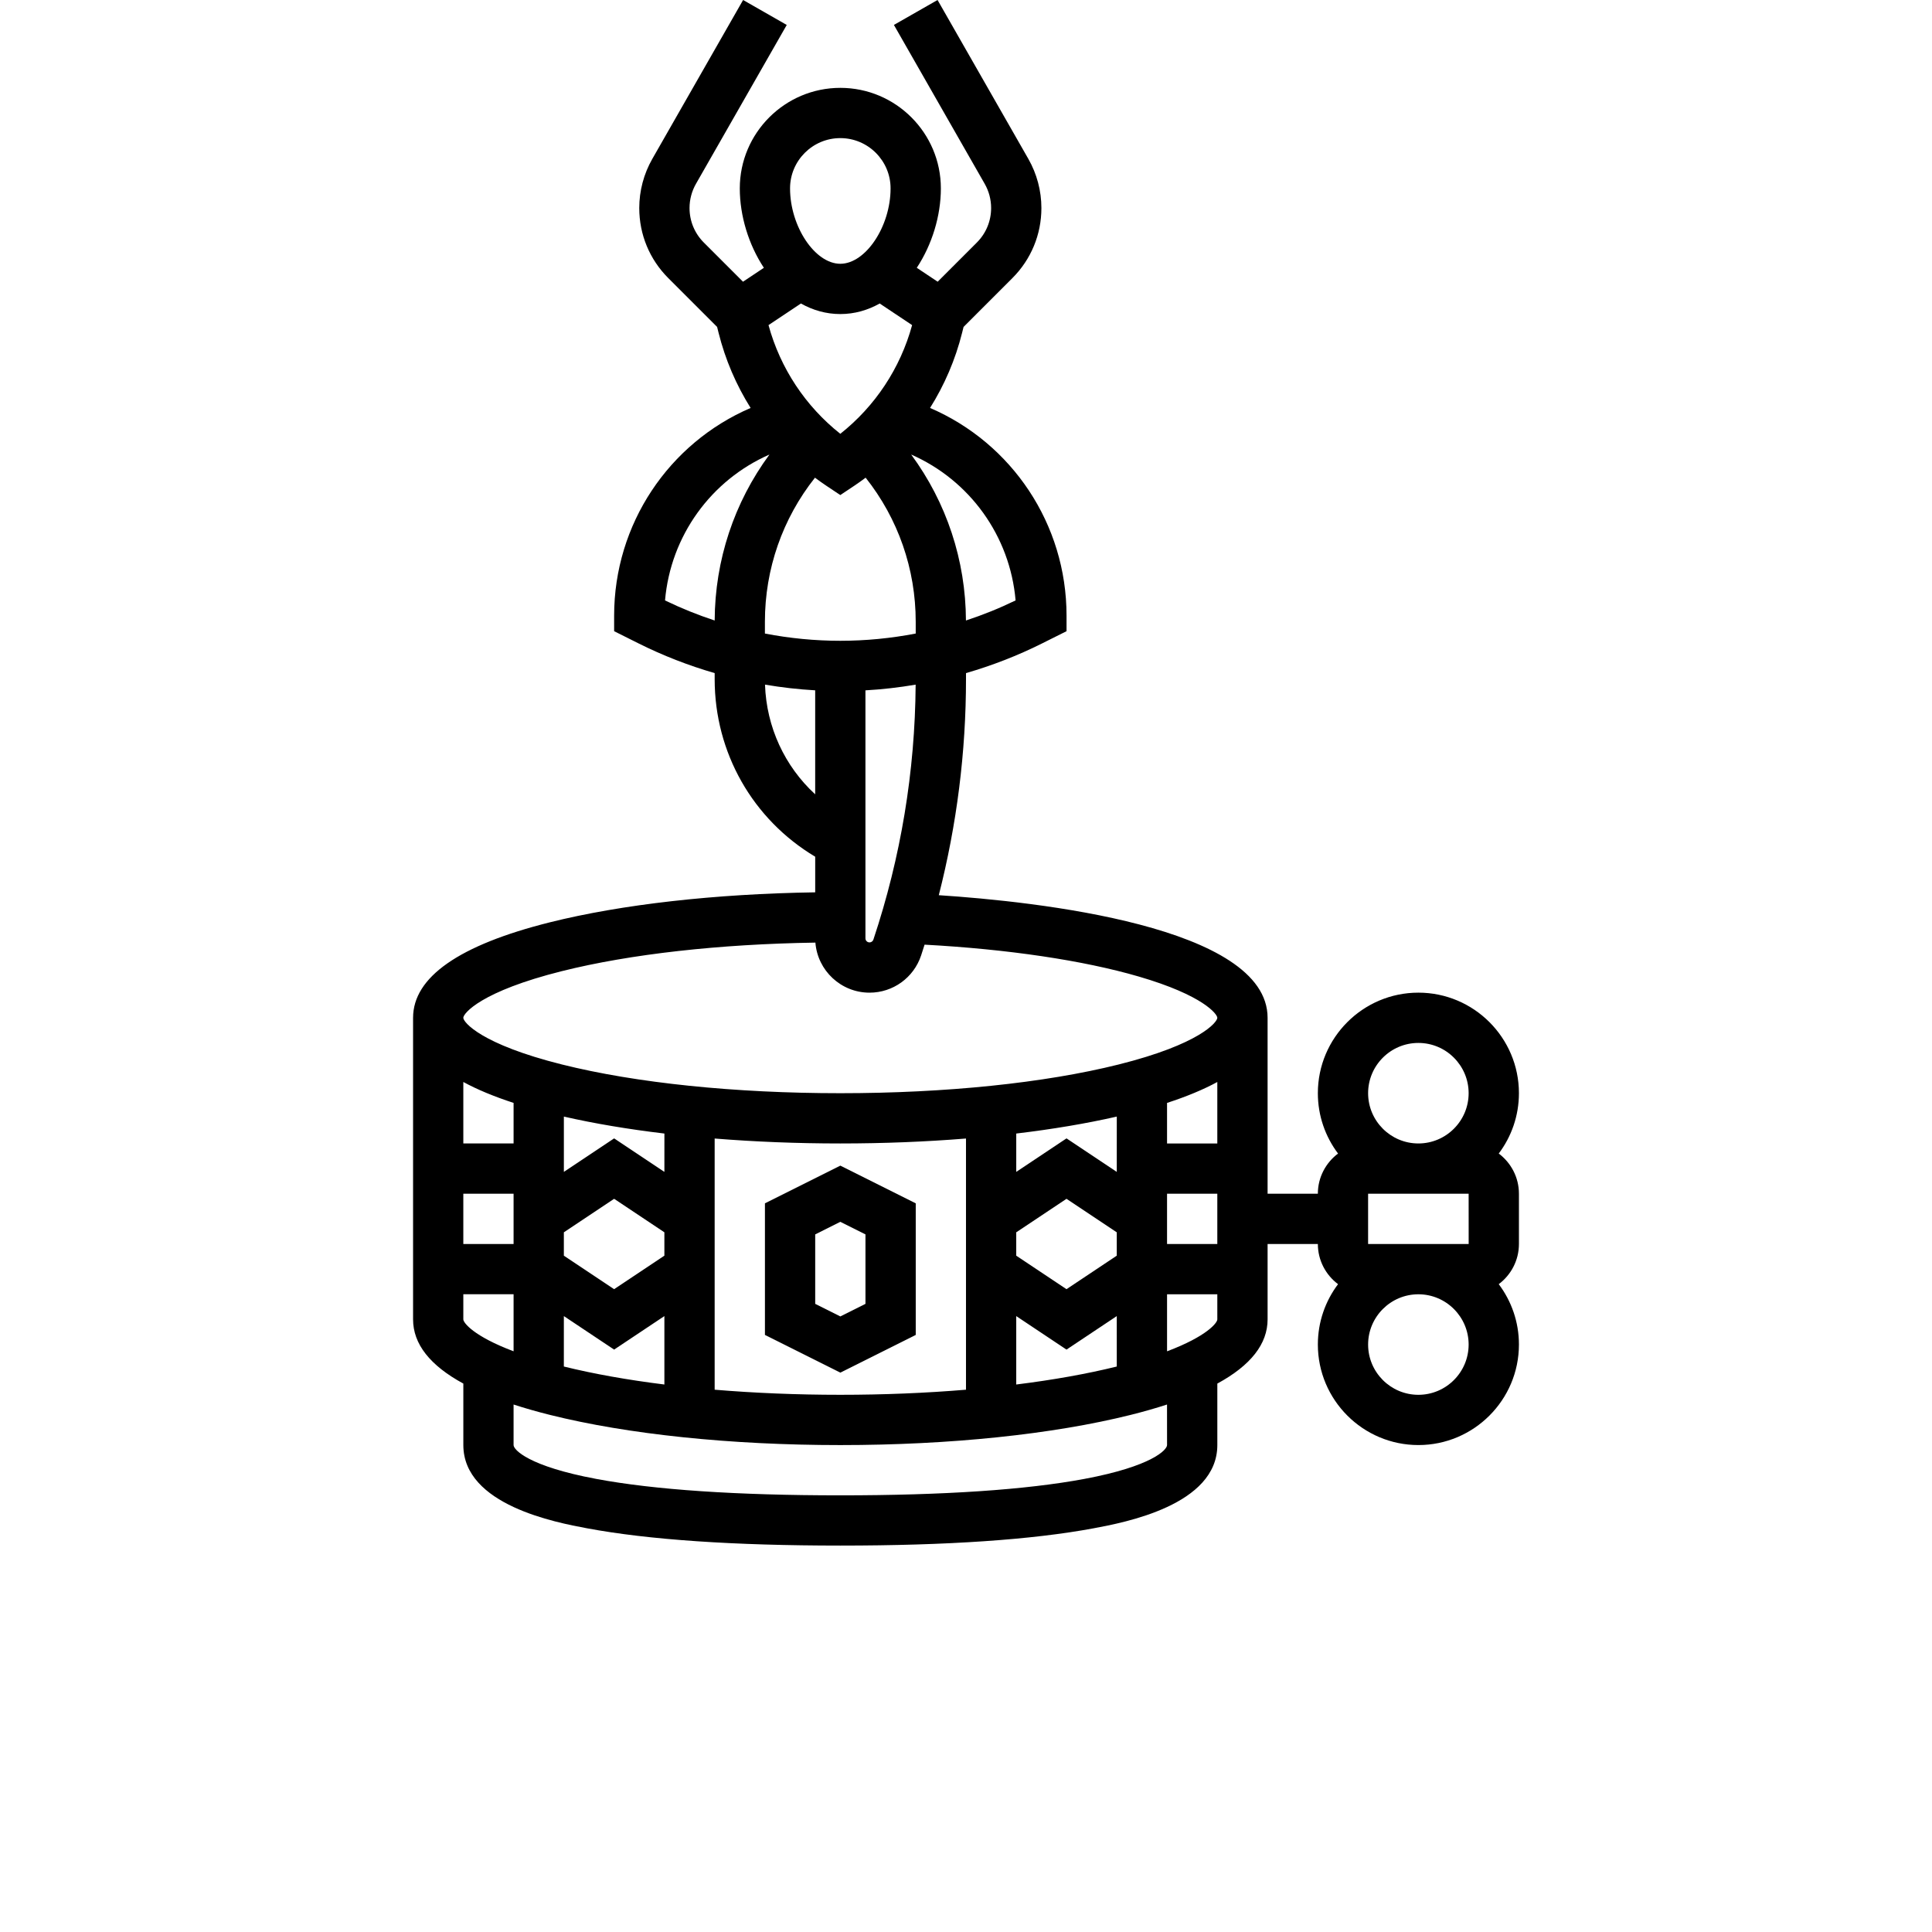 <?xml version="1.0" encoding="UTF-8"?>
<svg version="1.1" viewBox="0 0 700 700" xmlns="http://www.w3.org/2000/svg" xmlns:xlink="http://www.w3.org/1999/xlink">
 <g>
  <path d="m331.79 483.67v-47.68l-27.32-13.66-27.32 13.66v47.68l27.32 13.66zm-36.426-36.426 9.105-4.555 9.105 4.555v25.168l-9.105 4.555-9.105-4.555z"/>
  <path d="m543.02 417.95c4.59-6.094 7.316-13.668 7.316-21.867 0-20.086-16.34-36.426-36.426-36.426-20.086 0-36.426 16.34-36.426 36.426 0 8.199 2.727 15.773 7.316 21.867-4.43 3.324-7.316 8.605-7.316 14.559h-18.211v-63.742c0-33.172-84.008-42.129-119.13-44.422 6.539-25.594 9.859-51.871 9.859-78.395v-2.074c9.484-2.746 18.723-6.332 27.547-10.746l8.879-4.438v-5.629c0-33.168-19.793-62.492-49.453-75.258 5.234-8.332 9.18-17.5 11.613-27.234l0.531-2.125 17.688-17.688c6.777-6.781 10.512-15.797 10.512-25.383 0-6.238-1.637-12.395-4.731-17.812l-32.895-57.566-15.812 9.035 32.895 57.566c1.523 2.668 2.328 5.703 2.328 8.773 0 4.723-1.84 9.164-5.18 12.508l-14.191 14.191-7.566-5.043c5.535-8.383 8.727-18.836 8.727-28.77 0-20.086-16.34-36.426-36.426-36.426s-36.426 16.34-36.426 36.426c0 9.934 3.191 20.387 8.727 28.77l-7.566 5.043-14.191-14.191c-3.34-3.34-5.18-7.781-5.18-12.504 0-3.07 0.805-6.106 2.328-8.773l32.895-57.566-15.812-9.039-32.895 57.566c-3.094 5.414-4.731 11.574-4.731 17.812 0 9.59 3.734 18.605 10.516 25.383l17.688 17.688 0.531 2.125c2.434 9.734 6.379 18.906 11.613 27.238-29.656 12.762-49.453 42.09-49.453 75.254v5.629l8.879 4.438c8.824 4.41 18.062 7.996 27.547 10.746v2.207c0 26.664 13.82 50.812 36.426 64.316v12.906c-36.23 0.547-70.078 4.352-96.129 10.863-32.895 8.23-49.57 19.867-49.57 34.598v109.27c0 8.91 6.113 16.684 18.211 23.258v22.273c0 21.781 33.699 28.082 44.773 30.152 22.246 4.16 53.141 6.269 91.82 6.269s69.574-2.109 91.82-6.269c11.074-2.07 44.773-8.375 44.773-30.152v-22.273c12.102-6.574 18.211-14.352 18.211-23.258v-27.32h18.211c0 5.953 2.883 11.234 7.316 14.559-4.59 6.094-7.316 13.668-7.316 21.867 0 20.086 16.34 36.426 36.426 36.426 20.086 0 36.426-16.34 36.426-36.426 0-8.199-2.727-15.773-7.316-21.867 4.43-3.324 7.316-8.605 7.316-14.559v-18.211c0-5.953-2.883-11.23-7.312-14.559zm-138.39 77.168c-10.84 2.676-23.129 4.859-36.426 6.516v-24.789l18.211 12.141 18.211-12.141zm-236.76-62.609h18.211v18.211l-18.211 0.004zm36.426 13.98 18.211-12.141 18.211 12.141v8.465l-18.211 12.141-18.211-12.141zm36.426-21.891-18.211-12.141-18.211 12.141v-20.039c11.023 2.516 23.285 4.578 36.426 6.144zm-54.641-10.301h-18.211v-22.273c5.035 2.738 11.109 5.262 18.211 7.578zm-18.211 54.637h18.211v20.664c-14.551-5.488-18.211-10.359-18.211-11.559zm36.426 7.91 18.211 12.141 18.211-12.141v24.789c-13.297-1.656-25.586-3.84-36.426-6.516zm54.637-64.336c14.543 1.172 29.852 1.789 45.531 1.789s30.988-0.617 45.531-1.789v91.008c-14.469 1.207-29.789 1.844-45.531 1.844s-31.062-0.637-45.531-1.844zm182.12 1.789h-18.211v-14.691c7.106-2.312 13.18-4.844 18.211-7.578zm-72.852 32.191 18.211-12.141 18.211 12.141v8.465l-18.211 12.141-18.211-12.141zm36.426-21.891-18.211-12.141-18.211 12.141v-13.895c13.141-1.566 25.402-3.629 36.426-6.144zm18.215 7.91h18.211v18.211h-18.211zm-106.4-92.07c-0.203 0.605-0.766 1.012-1.402 1.012-0.816 0-1.477-0.66-1.477-1.469v-89.855c6.094-0.344 12.172-1.039 18.191-2.066-0.219 31.453-5.359 62.52-15.312 92.379zm-11.984-226.65c5.176 0 9.969-1.406 14.27-3.824l11.746 7.832c-4.277 15.629-13.387 29.375-26.016 39.379-12.629-10.004-21.738-23.75-26.016-39.379l11.746-7.832c4.301 2.418 9.094 3.824 14.27 3.824zm-9.18 59.285c1.348 1.008 2.719 1.992 4.129 2.93l5.051 3.367 5.051-3.367c1.406-0.938 2.777-1.922 4.129-2.93 11.746 14.816 18.141 33.062 18.141 52.199v4.273c-9 1.73-18.16 2.625-27.32 2.625-9.156 0-18.316-0.895-27.32-2.625v-4.273c0-19.137 6.394-37.383 18.141-52.199zm72.688 44.469c-5.82 2.828-11.836 5.254-17.988 7.277-0.094-21.875-7.059-42.766-19.844-60.129 21.195 9.293 35.824 29.5 37.832 52.852zm-63.508-167.5c10.043 0 18.211 8.172 18.211 18.211 0 13.785-9.02 27.32-18.211 27.32s-18.211-13.531-18.211-27.32c0-10.043 8.168-18.211 18.211-18.211zm-25.676 114.65c-12.781 17.359-19.75 38.25-19.844 60.129-6.148-2.027-12.168-4.449-17.988-7.277 2.008-23.355 16.637-43.562 37.832-52.852zm-1.609 83.363c6.016 1.023 12.09 1.719 18.18 2.062v37.68c-11.02-10.137-17.656-24.316-18.18-39.742zm-73.531 103.79c24.691-6.172 57.008-9.785 91.789-10.32 0.793 10.129 9.277 18.137 19.613 18.137 8.488 0 15.996-5.41 18.68-13.465 0.438-1.309 0.848-2.621 1.266-3.93 30.188 1.641 57.547 5.699 77.633 11.562 23.371 6.82 28.43 13.621 28.43 14.938 0 1.582-6.367 9.57-35.777 16.922-26.816 6.703-62.621 10.398-100.82 10.398s-74-3.691-100.82-10.398c-29.41-7.352-35.777-15.34-35.777-16.922 0-1.586 6.367-9.57 35.777-16.922zm219.2 171.73c0 1.727-5.496 7.688-29.91 12.254-21.145 3.957-50.91 5.961-88.473 5.961s-67.328-2.004-88.473-5.961c-24.414-4.566-29.91-10.523-29.91-12.254v-14.691c4.051 1.32 8.426 2.574 13.148 3.754 28.219 7.055 65.594 10.941 105.23 10.941s77.016-3.887 105.23-10.941c4.719-1.18 9.098-2.434 13.148-3.754zm0-33.969v-20.664h18.211v9.105c0 1.195-3.66 6.066-18.211 11.559zm109.27-57.094 0.012 18.211h-0.012-36.426v-18.211zm-18.211-54.637c10.043 0 18.211 8.172 18.211 18.211 0 10.043-8.172 18.211-18.211 18.211-10.043 0-18.211-8.172-18.211-18.211-0.004-10.039 8.168-18.211 18.211-18.211zm0 127.49c-10.043 0-18.211-8.172-18.211-18.211 0-10.043 8.172-18.211 18.211-18.211 10.043 0 18.211 8.172 18.211 18.211 0 10.039-8.172 18.211-18.211 18.211z"/>

 </g>
</svg>
